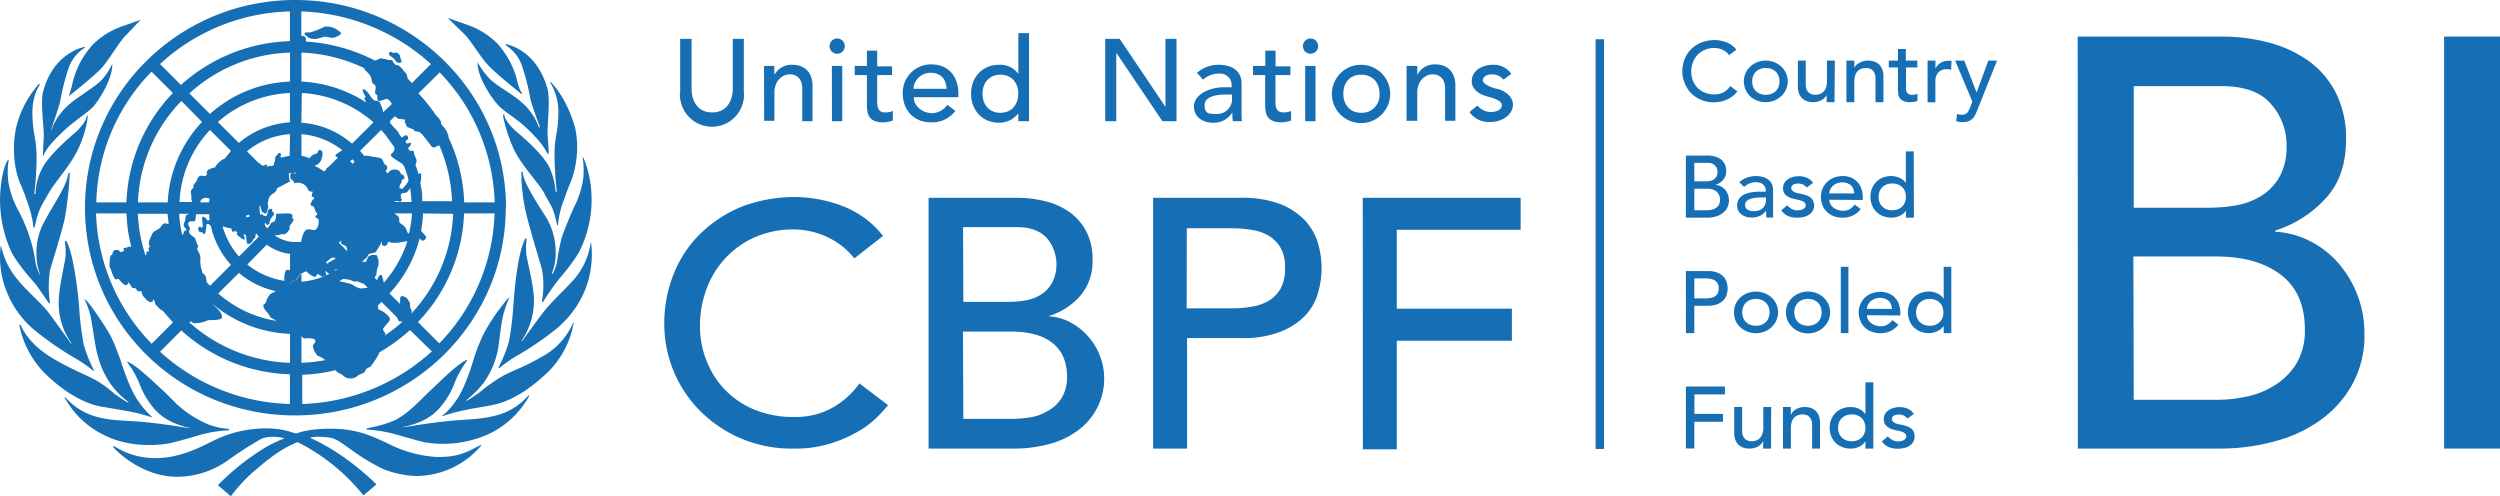 <svg viewBox="0 0 655.97 130.2" xmlns="http://www.w3.org/2000/svg"><g fill="#166fb4"><path d="m181.47 10.2v13.2c0 2.7 1.3 6.1 5.4 6.1s5.4-3.5 5.4-6.1v-13.2h2.9v13.7a8.4 8.4 0 0 1 -16.7 1.9 5.44 5.44 0 0 1 0-1.8v-13.8z"/><path d="m200.47 17.3h2.7v2.2h.1a5.09 5.09 0 0 1 4.73-2.5c2.8 0 5.2 1.7 5.2 5.5v9.3h-2.7v-8.6c0-2.7-1.6-3.7-3.3-3.7s-4 1.5-4 4.8v7.4h-2.7z"/><path d="m219.67 10.1a2 2 0 1 1 -2 2 2 2 0 0 1 2-2zm-1.4 7.2h2.73v14.5h-2.7z"/><path d="m234.07 19.7h-3.9v6.5c0 1.6 0 3.3 2.1 3.3a4.45 4.45 0 0 0 2-.4v2.5a6.92 6.92 0 0 1 -2.5.5c-4.2 0-4.3-2.6-4.3-4.9v-7.5h-3.2v-2.4h3.2v-4h2.7v4.1h3.9z"/><path d="m239.77 25.5c0 2.5 2.4 4.2 4.9 4.2a5.08 5.08 0 0 0 3.9-2.2l2.1 1.6a7.61 7.61 0 0 1 -6.4 3c-4.6 0-7.4-3.3-7.4-7.6a7.41 7.41 0 0 1 7-7.6h.5c5.1 0 7.1 3.9 7.1 7.6v1zm8.6-2.2c-.1-2.4-1.4-4.2-4.2-4.2a4.49 4.49 0 0 0 -4.5 4.2z"/><path d="m270 31.8h-2.8v-2.1a6.16 6.16 0 0 1 -5 2.5c-4.5 0-7.4-3.3-7.4-7.6s2.9-7.6 7.4-7.6a5.79 5.79 0 0 1 5 2.4v-10.7h2.8zm-2.8-7.2c0-2.9-1.8-5-4.7-5s-4.7 2.1-4.7 5 1.8 5 4.7 5 4.67-2.1 4.67-5z"/><path d="m290 10.2h3.8l11.9 17.7h.1v-17.7h2.9v21.6h-3.7l-12-17.8h-.1v17.8h-2.9z"/><path d="m314.07 19.1a8.59 8.59 0 0 1 5.7-2.1c4.3 0 6 2.3 6 4.8v7.4a22.52 22.52 0 0 0 .1 2.6h-2.4a16.2 16.2 0 0 1 -.1-2.2h-.1a5.63 5.63 0 0 1 -5 2.6c-2.7 0-5-1.5-5-4.3s3.6-5 7.9-5h2v-.6a3 3 0 0 0 -3-3h-.4a6.17 6.17 0 0 0 -4.1 1.6zm7.7 5.7c-2.6 0-5.7.5-5.7 2.8s1.2 2.3 3.1 2.3a3.9 3.9 0 0 0 4.1-3.6v-1.5z"/><path d="m338.57 19.7h-3.9v6.5c0 1.6 0 3.3 2.1 3.3a4.45 4.45 0 0 0 2-.4v2.5a6.92 6.92 0 0 1 -2.5.5c-4.2 0-4.3-2.6-4.3-4.9v-7.5h-3.2v-2.4h3.23v-4h2.7v4.1h3.9z"/><path d="m343.87 10.1a2 2 0 1 1 -2 2 2 2 0 0 1 2-2zm-1.4 7.2h2.7v14.5h-2.7z"/><path d="m357.17 17a7.65 7.65 0 1 1 -.1 0zm0 12.6a4.61 4.61 0 0 0 4.8-4.41v-.59c0-2.9-1.8-5-4.8-5s-4.7 2.1-4.7 5 1.8 5 4.7 5z"/><path d="m369.07 17.3h2.8v2.2h.1a5.06 5.06 0 0 1 4.7-2.6c2.8 0 5.2 1.7 5.2 5.5v9.3h-2.7v-8.5c0-2.7-1.6-3.7-3.3-3.7s-4 1.5-4 4.8v7.4h-2.8z"/><path d="m394.47 20.9a3.76 3.76 0 0 0 -3-1.4c-1.3 0-2.4.6-2.4 1.6s2.5 2 3.7 2.2 4.2 1.5 4.2 4.2-3 4.5-5.8 4.5a6.2 6.2 0 0 1 -5.6-2.6l2.1-1.7a4.74 4.74 0 0 0 3.5 1.7c1.4 0 2.9-.6 2.9-1.8s-2.3-1.9-3.5-2.2-4.4-1.3-4.4-4.1 2.8-4.3 5.5-4.3a5.62 5.62 0 0 1 4.9 2.4z"/><path d="m418.67 10.3h2.2v107.5h-2.2z"/><path d="m87.77 67.7a.92.92 0 0 0 -1.1.2l-.9.7s-.3.3-.1.5.7-.3.7-.3l.9-.5.5-.3s.6-.2-.1-.5m23.33-11.5a34 34 0 0 1 -.5 4.5c.2.5 1.2 1.2 1.3 1.7s-.9 1.3-1.2.8l-.5-.4a33.5 33.5 0 0 1 -7.9 14.4l2.7 2.7a2.18 2.18 0 0 0 .1-.8c-.1-.9.2-1.2.4-1.2a2 2 0 0 1 1.8 1.2c.1.4.2 0 .4.7a2.45 2.45 0 0 0 .1 1.2l.3.7a2.18 2.18 0 0 1 -.1.8 40.56 40.56 0 0 0 11-26.2zm-10 32a37.94 37.94 0 0 0 4.5-3.5l-.2-.2a.86.86 0 0 1 -.7-.1 3.64 3.64 0 0 1 -.4-.9l-4.1-4.1-.9.9v1c2.6 1.2 3.2 2.3 3.1 2.8s-1.8 2.1-1.8 2.5.7.9.6 1.3zm-21.9.2v7a41.73 41.73 0 0 0 6.2-.7 4.55 4.55 0 0 0 -1.9-1.1 4.44 4.44 0 0 1 -1.2-2.1c-.4-1.1.8-1.2.5-2s-2.8-.5-2.8-.5.27.5-.83-.6zm-3-.6a33.6 33.6 0 0 1 -20.5-8l.9.9c1.6 1.4 1.8 2.2 1.7 2.9s-3.5.6-3.5.6h-.1a8 8 0 0 1 -3.7.8 4.4 4.4 0 0 1 -.9-.5l-.3.3a41.58 41.58 0 0 0 26.4 10.6zm-31.83-28.7c-.1-.9-.2-1.9-.3-2.8h-7.8a40.41 40.41 0 0 0 2 10.9h.1c.3-.2 0-.3.2-.8s.5 0 .6-.3-.1-.4-.1-.7.4-.4.4-.6-.2.2-.3-.5a3.9 3.9 0 0 1 .3-1.5l.6-1.3c.3-.7 1.7-1.1 2.1-1.6s.4-.9 1.2-1.1a2 2 0 0 1 1 .3zm-.27-5.8a33.11 33.11 0 0 1 9-21.1l-5.4-5.5a40.06 40.06 0 0 0 -11.4 26.6zm11.1-23.2a33.29 33.29 0 0 1 21-8.5v-7.6a41 41 0 0 0 -26.4 10.7zm24-8.5a34.24 34.24 0 0 1 17 5.5l-.5-1c-.1-.2.4-.4.4-.4s-1.1-1.7-.8-2 1.2.5 1.7 1.3 1.1 1.5 1.5 1.6 1.2 0 1.4.8a10.83 10.83 0 0 1 .7 1.9v.4l2.3-2.2a2.52 2.52 0 0 0 -1.3-1.4l-1.6.5s-.6.3-.8-.1a5.66 5.66 0 0 1 -.1-1.3s-.6-.4-.6-.7.3-1.4.1-1.8a2.83 2.83 0 0 0 -.8-.7 14 14 0 0 0 -.5-1.9 13.53 13.53 0 0 0 -1.6-1.7v-.3a41.48 41.48 0 0 0 -16.5-4.1zm23.2 10.8.6.7 1.7 2.1.8 1.1.8-.5c.5-.3.8 0 .9.6s-1 .6-.6 1.2 1.1-.1 1.2 0a.74.74 0 0 1 -.1.9c-.2.3-.5.4-.5.6l.3.6c.4.2 1.2-.2 1.2.5s.6 1.4.7 2.1a2 2 0 0 1 -.3 1.1 24.23 24.23 0 0 1 .8 2.5.85.85 0 0 1 .7-.2v1.2a5.68 5.68 0 0 1 -.2 1.3l.2 1.2c.1.5.2 1.1.3 1.6h-.1a13.34 13.34 0 0 1 .1 2h7.8a40.8 40.8 0 0 0 -3.3-14.6h-.4a2.14 2.14 0 0 1 -1.1.5c-.5 0-.8-.6-.8-.6s-2.2-2.9-2.5-3.1a1.85 1.85 0 0 0 -1.2-.5c-.9-.1-.7-.5-.7-.5l-1.8-.7-.6-1.3s.1-.5 0-.6a8.65 8.65 0 0 0 -1.6-.2l-1-.7-1.3 1.3a.3.3 0 0 1 0 .4zm30.4 22.3c0 30.1-24.7 54.5-55.3 54.5s-55.1-24.4-55.1-54.5 24.7-54.5 55.17-54.5 55.3 24.4 55.3 54.5zm-55-9.2-2.1.2c.2.1.3.2.2.4a5 5 0 0 0 .3 1.7l-3.4 1.8a2 2 0 0 1 -.9 1.3 2.65 2.65 0 0 0 -1.1 1c-.3.4-.2.8-.4 1.4s.2.8.1 1.1a11.06 11.06 0 0 1 -.5 1.7c-.2.3-.7-.1-1-.2s-.5-1.6-.7-1.8h-.1v.6a12.13 12.13 0 0 0 .2 1.9c.4-.1.3-.3.4-.3s.4.6.8.6.7-.2.7-1a.9.9 0 0 1 .9-.9h.2c.3 0 0 .6.2.8s.4 0 .4.5-1 1.1-1.1 1.9-.3 1-.7 1-.4-.9-.6-.4.6 1.3.6 1.3a2.68 2.68 0 0 0 .9-1.2c.2-.4.6-.3 1-.6a2.31 2.31 0 0 0 .4-1.8c-.1-.3.5-.2 2.5-.3s1.9.5 1.8 1.1.3-.1.3.5-.8 1.2-1 1.8.3.6 0 .8a1 1 0 0 0 -.4.5c-1.1 1.3-1.2.5-1.9.8a2.66 2.66 0 0 1 -1.5.2h-.2a9.31 9.31 0 0 0 5.6 1.8h1.4c.2-1.1.6-2.8 1.4-3.2s1.9.3 2.3 0a1.54 1.54 0 0 0 .7-.9 3.19 3.19 0 0 0 .2-1.7c-.2-.6-.6-.3-.8-.8s.8-.4.3-1-.6-1.5-.8-1.7-.4 0-.7-.3.1-.7.2-1.1.7-.5.6-.9-.5 0-.6-.5a2 2 0 0 1 .3-1.1s-1.1 0-1.2-.4a2.82 2.82 0 0 0 -3.57-1.81 3.25 3.25 0 0 0 -1.1-1.2s-.2-.9.1-1.3 1.2 0 1.3-.1.04-.09.04-.19zm32.1-20.8a45.23 45.23 0 0 1 4.7 5.9 4.6 4.6 0 0 1 1.2 1.5v.5l.4.6.2.2a4.31 4.31 0 0 1 1.1 1.8 2 2 0 0 1 .3 1.1 43.33 43.33 0 0 1 4.1 17h8a51.23 51.23 0 0 0 -14.43-34.1zm-29.53-13.6a45.81 45.81 0 0 1 18.1 5l1.5-.6h.2l1.4.3c.9.3.9 0 1.3.2s.4.7.9 1.1.4 0 .9.3a5.58 5.58 0 0 1 1.5 1.6c.2.4.5-.2.9 1.8l1.1 1.2 5-5a53.18 53.18 0 0 0 -34-13.8v6.4h.4c.6.3.8.3.8.9zm-32.8 11.4a44.65 44.65 0 0 1 28.6-11.5v-7.8a52 52 0 0 0 -34.07 13.8zm-14.3 30.8a43.51 43.51 0 0 1 12.2-28.7l-5.6-5.6a50.66 50.66 0 0 0 -14.5 34.3zm12.2 31.5-2.7-3.1c-.8-.3-.7-.5-1.5-1.2s-.4-1.4-.8-1.6-.2.3-.3.4a.91.91 0 0 1 -1 0 2.18 2.18 0 0 1 -1-.9 2.25 2.25 0 0 1 -.9-1.7c-.1-.2-.7 0-1-.1s-.3-.6-.6-.7a1.06 1.06 0 0 0 -.8-.1l-1.1-1.6s0 .8-.7.8-1.6-1.5-1.9-1.6-.5.3-.9 0a7.35 7.35 0 0 1 -.9-2 3.77 3.77 0 0 0 -.5-1.1 9.42 9.42 0 0 1 .2-2.9c.2-.5.4 0 .6-.8a.89.89 0 0 1 1-.8h.13a.58.58 0 0 1 .7.4c.2.3.7 0 1-.1s0-.5 0-.7.6-.1 1-.3 1-.3 1.1 0a38.27 38.27 0 0 1 -1.3-8.9h-8a51.21 51.21 0 0 0 14.6 34.2zm30.7 13.6a44.19 44.19 0 0 1 -28.5-11.5l-5.57 5.6a52.61 52.61 0 0 0 34.07 13.7zm31.5-11.6a46.88 46.88 0 0 1 -8.1 5.9v.2a18.63 18.63 0 0 1 -2.1 3.3c-.3.5-.5.2-1.1.7s-.3.9-1 1.2l-1.2.5a2.87 2.87 0 0 1 -4.06.14l-.2-.2c-.4-.3-1.1-.4-1.5-.9l-.3-.3a43.29 43.29 0 0 1 -8.7 1.2v7.66a53 53 0 0 0 34-13.8zm14.2-30.6a43.4 43.4 0 0 1 -12.1 28.5l5.6 5.6a51.32 51.32 0 0 0 14.5-34.1zm-18.3-3h4.53c-.1-1.2-.2-2.5-.4-3.7a3.47 3.47 0 0 1 -.7 1c-.5.5-1 .2-1.5.5s-.1.7-.2 1.1.5.2.2.7-.7.2-1 .2-.53-.2-.93.2zm-9-13.4 1.2 1.4a1 1 0 0 1 .9-.1l3 .5c.9.1 1.1 1.7 1.6 1.9s.4.4.4.9-.4.3-.3.7.4.7.7.3a2 2 0 0 1 1.9-.7c1.5.3 1 1.1 1.6 1.3s.4.3.6.6-.1.6-.4.7-.3.4-.3.6-.3.6-.4.8-.3.9 0 .9.6.3.8 0 1.4-1.5 1.4-2.1v-.2a25.33 25.33 0 0 0 -1.2-3.6l-.5-.6a17.68 17.68 0 0 1 -2.8-1.9c-.3-.5.1-.6.4-1a1.49 1.49 0 0 0 .4-1.4l-.6-.8-1.8-2.5-1.07-1.2zm-15.4-7.4a22.61 22.61 0 0 1 13.3 5.5l5.63-5.6a31 31 0 0 0 -18.8-7.7zm-16.4 5.3a23 23 0 0 1 13.4-5.4v-7.7a30.71 30.71 0 0 0 -18.9 7.6zm-3.67 4.1 1.6-2-5.5-5.5a29.41 29.41 0 0 0 -8 18.9h3.4a1.68 1.68 0 0 1 -.3-1c.1-.4-.2-1.8-.1-2a4.44 4.44 0 0 1 .6-.7c.2-.2 0-.6.1-.8l.7-.9c.3-.3.2-1.1.9-1.4s.9.1 1.4 0 .5-.7.5-.7-.2-.2.1-.7 2.1-.9 2.1-.9 0-.5 1.1-1.4a3.41 3.41 0 0 1 1.4-.9zm-4.1 11.5a3.37 3.37 0 0 1 .1-1l-.9-.2c-.8 0-1.6.5-1.5 1.2zm-5.3 3h-2.6a33 33 0 0 0 .8 5.5.58.58 0 0 0 .4-.7c0-.3.4-.2.6-.5s.1-.3 0-.4a1.44 1.44 0 0 1 -.6-.9c-.1-.5.3-.8.4-1.4s0-.7.2-1.1-.03 0 .77-.5zm11 13.4a22.55 22.55 0 0 1 -5.3-10.3h-.2c-.1-.4-.5-.5-.9-.4l-.2 1.7c0 .1-.1.9-.5.9a1.21 1.21 0 0 1 -.5-.5s-.6.1-.7-.1-.6-.7-.1-1.2.5.5.9 0-.5-2.7.2-2.7 1.1 1 1.2 1l.5-.2a7.57 7.57 0 0 1 -.1-1.5h-3.4c-.2.4-.1 1.6-.4 1.8s-1.6-.2-1.7.6.4.6.4 1.4-.4.3-.1 1.1 1.5 1 1.7 1.9a4.77 4.77 0 0 0 .6 1.5c.1.2-.5.7-.1 1.3a3.69 3.69 0 0 1 .7 2 7.61 7.61 0 0 0 .3 3c.4 1.6.4.6 1 1.6a4.37 4.37 0 0 1 .3 1.6l.9 1zm11.8 6.9a22.11 22.11 0 0 1 -9.7-4.8l-5.43 5.4a30.15 30.15 0 0 0 15.3 7.2l-1.57-.9a6.54 6.54 0 0 0 -1.2-1.7 2.19 2.19 0 0 1 -.7-1.7 1.05 1.05 0 0 0 .7-.6 4.76 4.76 0 0 1 1.2-2.2zm17.6-3.2-1 .6h.1c.6.2 3 .5 3.7 1.1a4.52 4.52 0 0 0 1.9.8l1.8-.2-1-1-1.3-.5c-1-.5-.8.2-1.7-.3a7.37 7.37 0 0 0 -2.5-.5zm17.3-11.9a30.56 30.56 0 0 0 .8-5.3h-4.6l.9.7c.5.5.3 1 .4 1.5s.5.4 1.2 1.1.7 1.4 1 1.8zm-11.8 6.9-.5.6h.1c.4-.3.7.2 1-.3s.3-.9.6-1.2a2.28 2.28 0 0 1 1.6-.4c.5.1.5-.2.8.7a3.19 3.19 0 0 1 .2 1.7c.2.2-.4.9-.5 2.3s-.4.3-.4 1.3v.1l.5.5.2-.4c.3-.8.8-1.2 1.1-.8a14 14 0 0 1 .5 1.9 31.28 31.28 0 0 0 6.2-10.9h-.2l-2.3.4h-1.8s-.5-.5-.7-.2-.4 1.2-1.2 1-.4-1-.6-1.1 0 .3-.3.8l-1.2 1.9c-.1.3-1.7.3-1.9.7a3.33 3.33 0 0 1 -1.23 1.4zm-6.6-4.5 2.2 2.2a2.79 2.79 0 0 0 -.3-1.3l-1-.5-.4-.3.2-.5h-.3zm-1.3 7.5 1-.6a.91.91 0 0 0 -.8.4zm-22.7-1.8a20.07 20.07 0 0 0 9.9 4.3v.4l.6.2a1.65 1.65 0 0 0 1.5-.5c.5-.5.4-.1.8-.2l.7-1.1c.4-.2.5-.7.7-.7v2.1a19.19 19.19 0 0 0 7.4-2.1c-.4 0-1-.7-1.1-.7s.2.8.2 1-1.1.6-1.3.4-1-.7-1-.6a6.68 6.68 0 0 1 -.6.8 5.26 5.26 0 0 1 -1.9-1.1c-.5-.6-.8-.3-.8-.3a4.68 4.68 0 0 1 -1 .5c-.3.1-.4.6-.7.7l-.7 1.1c-.4.1-.3-.3-.8.2a1.65 1.65 0 0 1 -1.5.5l-.6-.2v-.4a2.18 2.18 0 0 1 -.1-.8 4 4 0 0 1 .4-1.9c.2-.3.7-.1 1.1-.1v-4.3a12.44 12.44 0 0 1 -6.1-2.4zm.5-12.5v-.6c-.2.2-.9.1-.8.5s.27.1.77.1zm-7 2.5a20.47 20.47 0 0 0 4.3 7.9l5.2-5.2-.6-.8c-.5.2-.1.9-.4 1.1a1.56 1.56 0 0 0 -.6.8c-.1.3-1 1.1-1.4.7s-.1-2.4-.7-2.4-.1.2 0 .9-.4.4-.6.3l-1.1-.8c-.6-.5-.2-.9-.2-.9s-.5-.4-.7-.4-.1.4-.5.2-.4-.9-.4-.9a3.9 3.9 0 0 1 -1.5-.3zm17.7-24.2a19.72 19.72 0 0 0 -11.3 4.5l3 3c.5.1.4.5 1 .7s.5-.1 1-.2.2.3.3.5.5-.2.5-.2a1.39 1.39 0 0 0 .9 0c.6-.2.3-.6.5-1a1.82 1.82 0 0 0 .2-1c0-.4.6-.9.8-1.2s.5-.2.7.1-.2.5-.1.8 1-.1 2.4-.3zm13.7 4.2a20 20 0 0 0 -10.7-4.2v5.7a6.7 6.7 0 0 1 2 .6h.2a2.32 2.32 0 0 1 1.8-1.2c.3-.2.2-.4.5-.8s.9.1 1 .4a4 4 0 0 1 -.6 2.6 3.07 3.07 0 0 1 -1.5 1 12.65 12.65 0 0 1 2.5 1.5l.6-.5v-.3l.6-.4 2.5-2.5h-.2c-.3-.3-1.1-.3.4-1.3zm3.2 3-.5-.6-.6.5c.3.4.8.9.7.7s.17-.1.4-.6zm9.3-28.7c.4-.3.5.1.9.2s.4-.3 1 0a1.17 1.17 0 0 1 .8 1.1 4 4 0 0 0 .4 1c.1.3-.6.7-1.1.4a2.88 2.88 0 0 1 -.9-1l-1.2-.9a.61.61 0 0 1 .07-.8zm-22.43-4.9s.3-.4.6-.3h1l1.7-.6 1.4-.6.5-.3a5.09 5.09 0 0 1 3.93 1.2l.5.4-.2.5a9.08 9.08 0 0 1 -1.7.8 4.83 4.83 0 0 1 -1.2-.1l-1.1-.2-2.2.6a4.32 4.32 0 0 1 -1.6-.1l-.5-.2-1-.8-.1-.3m23.1 24.1 1.6 1.9v.3z"/><path d="m106 112.1c.3 0 4.3-.8 10.5-1.5s8.8-.4 13.3-1.5a16.45 16.45 0 0 0 8.8-5.3s.3-.1.2.2a23.47 23.47 0 0 1 -10.4 9.8 29.07 29.07 0 0 1 -16.7 2.3c-1.9-.4-4.6-1.2-7.4-2a37.75 37.75 0 0 0 -8.1-1.4s-.2-.3.4-.4a31.82 31.82 0 0 0 6.7-1.9c3.9-1.8 7.2-5.7 9.8-8.1s6.9-6.8 9.4-7.9c0 0 .2 0 0 .3a26.91 26.91 0 0 0 -3 5.2 22 22 0 0 1 -4.1 7.1c-1.9 2.1-4.4 3.9-9.4 5 0 0-.3.2 0 .1m44.5-27.2a24 24 0 0 1 -8 13.9c-5.4 4.9-9.9 6.7-12.5 7.3s-5.2.9-7.5 1.4a45.72 45.72 0 0 0 -6.4 1.7s-.2.1-.1-.1a16.69 16.69 0 0 0 3.6-3.9c2.5-3.3 4.7-11 4.7-11a47.36 47.36 0 0 1 2.6-6.6 53 53 0 0 1 6.3-9.2c.8-.6.4-.2.3 0a32.58 32.58 0 0 0 -1.5 4.4c-.9 4.3-1.1 8.7-1.7 10.4a22 22 0 0 1 -3.5 7.4 29.13 29.13 0 0 1 -4.3 4.3c-.4.2.1.2.1.2 1.1-.7 2.2-1.4 3.3-2.2a43.18 43.18 0 0 1 5.6-4c2.7-1.6 5.5-2.3 10.7-5.3a18.53 18.53 0 0 0 8.1-8.7s.1-.5.2 0zm-12.3-22.2a17.85 17.85 0 0 0 -.1 4c.2 1.7 2.1 8.7 2 12.4a18.52 18.52 0 0 1 -3.3 10.4h.2s4-5.6 5.9-8 5.9-6.1 7.8-8.3a18.82 18.82 0 0 0 4.3-9.5h.1a25 25 0 0 1 -1.6 12.4 25.87 25.87 0 0 1 -7.3 10 81.54 81.54 0 0 1 -10.3 7.1 33 33 0 0 0 -4.9 3.4s-.2-.1-.2-.2a38.27 38.27 0 0 0 2.7-6.6 77.47 77.47 0 0 0 1.2-9.6c.2-3.1 1.1-14.2 3.2-17.7zm-1-17.4c-.1-.2-.4-.5-.4 0a46.18 46.18 0 0 0 1.5 11.7c1 4 3.6 12.5 3.9 13.7a23.15 23.15 0 0 1 0 8.3s0 .5.3.2a63.87 63.87 0 0 1 4.2-6c1.4-1.6 4.8-5.8 5.7-8a30 30 0 0 0 2.8-13.9 27.82 27.82 0 0 0 -2.1-9.9s-.3-.2-.2.1a21 21 0 0 1 .1 5.6 23.82 23.82 0 0 1 -2.4 7.3c-1.4 3.1-2.8 6.7-3.2 7.9a57.66 57.66 0 0 0 -1.2 6.1 11.09 11.09 0 0 1 -1.2 3.5l-.2-.2a12.91 12.91 0 0 0 1-5.2 17.75 17.75 0 0 0 -2.4-9.3c-1.73-2.8-6.03-9.1-6.23-11.9zm7.4-23.7c-.3-.3-.2.1-.2.1a14.85 14.85 0 0 1 2.1 8.2c-.1 5.2-.9 5.5-1 10.1a88.68 88.68 0 0 0 .6 10.3h-.3a19.69 19.69 0 0 0 -1.6-6.3c-1.8-3.9-9.1-9.8-9.1-9.8s-2.5-2.4-2.7-3.7-.4 0-.4 0a41.35 41.35 0 0 0 2.7 8.4c2.1 4.6 6.8 9.2 8.2 12s2.2 3 3.3 8.2h.2a23.75 23.75 0 0 1 1.7-7c1.6-4.8 2-4.3 2.9-8.8a24.87 24.87 0 0 0 -.1-9.8c-.3-.9-1.9-7.2-6.3-11.9zm-.9 18.8a16.88 16.88 0 0 0 -2.7-3.9 42.64 42.64 0 0 0 -4.3-4.2c-2-1.6-4.2-3-5.6-4.3s-5.9-7.4-5.8-11.7a19.83 19.83 0 0 0 3.2 4.4c1.8 1.8 6.4 4.3 8.2 6a15.75 15.75 0 0 1 4.7 6.7h.3s-2-5.3-2.5-7.3a60.69 60.69 0 0 0 -2.1-8.4 10.54 10.54 0 0 0 -4.5-5.9l.2-.2s7.8 1.2 10.8 11.5c.9 3-.1 9.9.1 12.6s.3 4.5.3 4.5zm-26.23-35.7 5.1 1.8a20.31 20.31 0 0 1 7.9 4.9 22.5 22.5 0 0 1 5.4 10.5 8.52 8.52 0 0 0 1.1 2.6c.1 0-.1.2-.1.2s-6.8-5.4-8.9-7.7-4.4-6.4-6.2-8.1zm-87.8 112.6s6.7 7.7 16.7 7.8a23 23 0 0 0 13.4-4.3 96.79 96.79 0 0 1 8.7-5.6c2.5-1.2 6.2-.2 6.2-.2a35.71 35.71 0 0 0 -8.1 4.4 64 64 0 0 0 -9.4 7.9l3.4 2.9a43 43 0 0 1 7.2-7.5c4.7-4 7.4-5.5 10.3-6.7a52.09 52.09 0 0 1 17.3 14l3.4-2.9s-7.8-8-17.4-12.2c0 0 .9-.6 5-.1 1.8.2 3.5 1.6 5.5 3a56.87 56.87 0 0 0 8.5 5.2 25.53 25.53 0 0 0 9 1.9 22.51 22.51 0 0 0 16.9-8s0-.2-.2-.1c-3.6 1.8-5.6 3.2-11.6 3.1a32 32 0 0 1 -12.4-3.4c-5.1-2.4-8.6-3.9-14.7-4s-8.9 1-9.5 1.2-2.8-1.3-8.2-1.3a31.4 31.4 0 0 0 -13.4 3.1c-3.1 1.5-8.9 4.8-15.7 4.7a19.89 19.89 0 0 1 -10.57-3.1c-.23 0-.33.1-.33.2zm20.33-4.9c-.3 0-4.4-.8-10.6-1.5s-9-.3-13.5-1.4a16.64 16.64 0 0 1 -8.7-5.2s-.3-.2-.2.1a23.47 23.47 0 0 0 10.4 9.8c7.2 3.6 15.2 2.5 17.1 2.1s4.6-1.2 7.4-2a33.07 33.07 0 0 1 8.2-1.4s.2-.4-.4-.4a17.66 17.66 0 0 1 -6.7-1.9c-5.5-2.8-7.4-5.5-10-7.9s-7-6.7-9.5-7.8c0 0-.2 0 0 .3a26.91 26.91 0 0 1 3 5.2 21.47 21.47 0 0 0 4.1 7c1.9 2.1 4.6 3.9 9.6 5-.2-.2.07 0-.2 0zm-44.9-27a24.76 24.76 0 0 0 8.1 13.9c5.4 4.9 10.3 6.8 12.9 7.3l7.5 1.3a42.75 42.75 0 0 1 6.2 1.6s.2.1.1-.1a22.23 22.23 0 0 1 -3.5-4c-2.5-3.3-4.8-11-4.8-11-.7-1.9-1.4-3.8-2.3-5.7-1.3-2.7-5.9-9.3-6.7-9.9s-.4-.2-.3 0a21.92 21.92 0 0 1 1.5 4.3c.5 2.6 1.3 8.7 1.9 10.4a22.16 22.16 0 0 0 3.6 7.6 21.9 21.9 0 0 0 4.3 4.3c.4.2-.1.2-.1.2-1.2-.7-2.4-1.5-3.5-2.3a30 30 0 0 0 -4.6-3.4c-2.8-1.6-6.4-2.8-11.6-5.9s-7.3-6.4-8.4-8.7c-.03.1-.33-.4-.33.1zm11.9-22.1a18.77 18.77 0 0 1 .2 4.1c-.2 1.7-1.9 8.6-1.8 12.3a17.74 17.74 0 0 0 3.4 10.4h-.2s-4-5.6-5.8-8-6-6-7.8-8.3a20.17 20.17 0 0 1 -4.7-9.2h-.13a24.35 24.35 0 0 0 1.7 12.2 25.19 25.19 0 0 0 7.4 10 81.54 81.54 0 0 0 10.3 7.1 33 33 0 0 1 4.9 3.4s.2 0 .2-.1a38.27 38.27 0 0 1 -2.67-6.6 77.47 77.47 0 0 1 -1.2-9.6c-.2-3.1-1.4-14.3-3.4-17.8zm.9-17.7c.1-.2.4-.5.4 0a93.88 93.88 0 0 1 -1.3 11.7c-.9 4.1-3.6 12.5-3.9 13.7a28.85 28.85 0 0 0 0 8.3s0 .5-.3.2-2.8-4.3-4.2-5.8-4.9-5.8-5.8-8a33 33 0 0 1 -2.73-15.2c.5-6.8 2-8.5 2-8.5s.3-.2.2.1a19.54 19.54 0 0 0 -.1 5.4 23 23 0 0 0 2.8 8 46.86 46.86 0 0 1 3 7.3 37.37 37.37 0 0 1 1.3 5.8 11.09 11.09 0 0 0 1.2 3.5h.1a13.72 13.72 0 0 1 -1-5.3 16.79 16.79 0 0 1 2.43-9.3c1.47-2.9 5.77-9.1 5.87-11.9zm-7.8-23.4c.2-.3.4 0 .4 0s-2.1 2.6-2 7.8 1 6.1 1.1 10.8a85.15 85.15 0 0 1 -.6 10.1h.3a16 16 0 0 1 1.8-6.8c1.9-3.8 9.1-9.7 9.1-9.7s2.2-2.2 2.5-3.6.3.1.3.1a27.68 27.68 0 0 1 -2.4 8c-2.1 4.6-6.4 9.1-7.9 11.9s-2.6 3.7-3.6 8.9h-.3a29.23 29.23 0 0 0 -1.8-7.2c-1.6-4.8-2-4.1-2.9-8.5a28 28 0 0 1 .1-10.4 26.47 26.47 0 0 1 5.87-11.4zm1.17 18.8a15.92 15.92 0 0 1 2.8-4 44.76 44.76 0 0 1 4.4-4.2c1.9-1.6 4.2-3.1 5.6-4.4s5.5-7.4 5.4-11.7a16.15 16.15 0 0 1 -2.9 4.4c-1.8 1.8-6.4 4.5-8.3 6.2a16.28 16.28 0 0 0 -4.8 6.8h-.1s1.9-5.4 2.4-7.4a60.69 60.69 0 0 1 2.1-8.4 10.24 10.24 0 0 1 4.4-5.8c.1 0 0-.2 0-.2s-8 1.2-10.9 11.5c-.9 3 .3 10 .1 12.7s-.2 4.4-.2 4.5l.2-.1v-.2m25.4-35.5-4.5 1.6a20.07 20.07 0 0 0 -8.1 5 22.66 22.66 0 0 0 -5.4 10.7c-.8 3-.9 2.8-.9 2.8s6.9-5.4 8.9-7.7 4.4-6.6 6.13-8.3l3.9-4.1"/><path d="m453.7 14.46a4.48 4.48 0 0 0 -1.7-1.38 5.14 5.14 0 0 0 -2.18-.49 6.13 6.13 0 0 0 -2.5.49 5.74 5.74 0 0 0 -1.91 1.32 6.25 6.25 0 0 0 -1.23 2 6.81 6.81 0 0 0 0 4.71 5.79 5.79 0 0 0 1.2 1.89 5.52 5.52 0 0 0 1.91 1.29 6.57 6.57 0 0 0 2.55.48 5.12 5.12 0 0 0 2.46-.58 5.22 5.22 0 0 0 1.7-1.61l1.87 1.4a7.53 7.53 0 0 1 -.65.73 6.51 6.51 0 0 1 -1.22.94 8.09 8.09 0 0 1 -1.82.83 8 8 0 0 1 -2.48.36 8.31 8.31 0 0 1 -6.13-2.54 8.13 8.13 0 0 1 -1.57-2.6 7.58 7.58 0 0 1 -.58-2.9 8.83 8.83 0 0 1 .62-3.33 7.71 7.71 0 0 1 4.43-4.33 9.39 9.39 0 0 1 3.44-.62 8.35 8.35 0 0 1 3.16.62 5.85 5.85 0 0 1 2.54 1.91z"/><path d="m458 19.22a5.29 5.29 0 0 1 1.24-1.73 5.92 5.92 0 0 1 1.76-1.16 6.29 6.29 0 0 1 4.56 0 5.91 5.91 0 0 1 1.84 1.16 5.41 5.41 0 0 1 1.23 1.73 5.27 5.27 0 0 1 0 4.26 5.57 5.57 0 0 1 -1.23 1.73 5.94 5.94 0 0 1 -1.84 1.17 6.29 6.29 0 0 1 -4.56 0 6 6 0 0 1 -1.83-1.17 5.45 5.45 0 0 1 -1.17-6zm2 3.55a2.9 2.9 0 0 0 .71 1.11 3.23 3.23 0 0 0 1.13.73 4 4 0 0 0 1.49.26 4.05 4.05 0 0 0 1.5-.26 3.19 3.19 0 0 0 1.12-.73 2.92 2.92 0 0 0 .72-1.11 4.17 4.17 0 0 0 0-2.83 2.92 2.92 0 0 0 -.72-1.11 3.19 3.19 0 0 0 -1.12-.73 4.27 4.27 0 0 0 -1.5-.26 4 4 0 0 0 -1.49.26 3.23 3.23 0 0 0 -1.13.73 2.9 2.9 0 0 0 -.71 1.11 4.05 4.05 0 0 0 0 2.83z"/><path d="m481.35 26.81h-2.07v-1.91a3 3 0 0 1 -1.36 1.38 4.56 4.56 0 0 1 -2.23.53 4.76 4.76 0 0 1 -1.5-.24 3.31 3.31 0 0 1 -2.13-2 4.54 4.54 0 0 1 -.32-1.82v-6.85h2.07v6.25a3.58 3.58 0 0 0 .2 1.26 2.29 2.29 0 0 0 .56.85 2 2 0 0 0 .79.47 2.91 2.91 0 0 0 .93.14 3.26 3.26 0 0 0 1.2-.2 2.4 2.4 0 0 0 1-.63 3 3 0 0 0 .65-1.11 5 5 0 0 0 .23-1.58v-5.45h2.07z"/><path d="m484.48 15.9h2.07v1.91a3 3 0 0 1 1.45-1.38 4.67 4.67 0 0 1 2.23-.53 4.88 4.88 0 0 1 1.52.24 3.36 3.36 0 0 1 2.11 2 4.73 4.73 0 0 1 .33 1.82v6.85h-2.09v-6.25a3.37 3.37 0 0 0 -.21-1.26 2.4 2.4 0 0 0 -.55-.85 2.09 2.09 0 0 0 -.8-.47 2.91 2.91 0 0 0 -.93-.14 3.2 3.2 0 0 0 -1.19.2 2.5 2.5 0 0 0 -1 .63 3 3 0 0 0 -.64 1.11 4.69 4.69 0 0 0 -.23 1.58v5.45h-2.07z"/><path d="m503.11 17.7h-3v5.63a2.32 2.32 0 0 0 .17.78 1.22 1.22 0 0 0 .48.55 1.55 1.55 0 0 0 .89.21 6.47 6.47 0 0 0 .76-.05 2.9 2.9 0 0 0 .71-.21v1.84a2.67 2.67 0 0 1 -.95.28c-.3 0-.61.07-.91.08a4.19 4.19 0 0 1 -1.85-.33 2.19 2.19 0 0 1 -1-.83 2.71 2.71 0 0 1 -.36-1.17c0-.43-.06-.85-.06-1.27v-5.51h-2.39v-1.8h2.4v-3.05h2.07v3.05h3z"/><path d="m505.77 15.9h2.07v2h.05a2.88 2.88 0 0 1 .55-.79 4.24 4.24 0 0 1 .77-.63 3.84 3.84 0 0 1 .93-.4 3.77 3.77 0 0 1 1-.14h.92l-.1 2.37-.5-.11a2.94 2.94 0 0 0 -.51-.05 3.05 3.05 0 0 0 -2.32.83 3.5 3.5 0 0 0 -.81 2.56v5.31h-2.05z"/><path d="m513 15.9h2.39l3.25 8.37 3.08-8.37h2.28l-5.18 13c-.17.44-.36.86-.57 1.28a3.75 3.75 0 0 1 -.72 1 2.92 2.92 0 0 1 -1 .63 4.14 4.14 0 0 1 -1.44.23 7.26 7.26 0 0 1 -.93-.06 3.2 3.2 0 0 1 -.91-.23l.26-1.86a3.53 3.53 0 0 0 1.24.22 2.27 2.27 0 0 0 .82-.13 1.62 1.62 0 0 0 .57-.36 1.81 1.81 0 0 0 .4-.55q.16-.32.33-.72l.66-1.69z"/><path d="m442.36 40.82h5.64a7.09 7.09 0 0 1 2 .26 4.57 4.57 0 0 1 1.56.74 3.45 3.45 0 0 1 1 1.27 4.13 4.13 0 0 1 .38 1.8 3.26 3.26 0 0 1 -.79 2.29 4.44 4.44 0 0 1 -2 1.3v.05a3.21 3.21 0 0 1 1.38.38 3.93 3.93 0 0 1 1.12.87 4.28 4.28 0 0 1 1 2.8 4.1 4.1 0 0 1 -.45 1.94 4.29 4.29 0 0 1 -1.2 1.41 5.39 5.39 0 0 1 -1.82.88 7.71 7.71 0 0 1 -2.24.3h-5.59zm2.21 6.76h3a5.83 5.83 0 0 0 1.18-.12 2.62 2.62 0 0 0 1-.43 2.19 2.19 0 0 0 .66-.76 2.41 2.41 0 0 0 .24-1.12 2.31 2.31 0 0 0 -2.2-2.41 2.41 2.41 0 0 0 -.38 0h-3.5zm0 7.59h3.24a7 7 0 0 0 1.12-.1 3.68 3.68 0 0 0 1.15-.41 2.71 2.71 0 0 0 .9-.85 3 3 0 0 0 -.59-3.57 4.13 4.13 0 0 0 -2.55-.72h-3.27z"/><path d="m456.37 47.81a5.84 5.84 0 0 1 2-1.2 7 7 0 0 1 2.3-.41 6.45 6.45 0 0 1 2.09.3 4 4 0 0 1 1.41.78 2.92 2.92 0 0 1 .8 1.13 3.63 3.63 0 0 1 .26 1.34v6.43a3.91 3.91 0 0 0 .07.9h-1.84c0-.62-.07-1.23-.07-1.84a4 4 0 0 1 -1.64 1.42 5.43 5.43 0 0 1 -2.18.42 5 5 0 0 1 -1.44-.21 3.89 3.89 0 0 1 -1.2-.61 3.06 3.06 0 0 1 -.82-1 2.81 2.81 0 0 1 -.31-1.34 2.85 2.85 0 0 1 .47-1.7 3.54 3.54 0 0 1 1.28-1.12 6.78 6.78 0 0 1 1.91-.62 14.12 14.12 0 0 1 2.34-.19h1.51v-.41a1.7 1.7 0 0 0 -.16-.74 1.91 1.91 0 0 0 -.48-.68 2.23 2.23 0 0 0 -.8-.47 3.22 3.22 0 0 0 -1.15-.18 3.72 3.72 0 0 0 -1.05.12 4.66 4.66 0 0 0 -.82.28 3.46 3.46 0 0 0 -.66.41l-.58.43zm5.84 4a9.49 9.49 0 0 0 -1.5.08 6.2 6.2 0 0 0 -1.41.29 2.79 2.79 0 0 0 -1 .58 1.29 1.29 0 0 0 -.4 1 1.36 1.36 0 0 0 .63 1.26 3.3 3.3 0 0 0 1.71.38 3.48 3.48 0 0 0 1.46-.27 2.76 2.76 0 0 0 1-.69 2.66 2.66 0 0 0 .52-1 3.37 3.37 0 0 0 .16-1v-.64z"/><path d="m474.06 49.22a3.06 3.06 0 0 0 -.91-.77 3 3 0 0 0 -2.6 0 .93.93 0 0 0 -.54.85 1 1 0 0 0 .31.74 2.65 2.65 0 0 0 .73.46 5.58 5.58 0 0 0 .91.26l.83.15a9.11 9.11 0 0 1 1.26.37 3.49 3.49 0 0 1 1 .55 2.27 2.27 0 0 1 .66.84 2.77 2.77 0 0 1 .29 1.23 2.58 2.58 0 0 1 -.4 1.48 3 3 0 0 1 -1 1 4.21 4.21 0 0 1 -1.41.56 7.14 7.14 0 0 1 -1.6.18 6.26 6.26 0 0 1 -2.38-.42 4.24 4.24 0 0 1 -1.83-1.52l1.56-1.28a7.5 7.5 0 0 0 1.13.89 2.81 2.81 0 0 0 1.52.39 4.22 4.22 0 0 0 .79-.07 2.35 2.35 0 0 0 .72-.24 1.64 1.64 0 0 0 .5-.41 1 1 0 0 0 .2-.58 1 1 0 0 0 -.29-.71 2.11 2.11 0 0 0 -.69-.45 8.34 8.34 0 0 0 -.85-.26l-.79-.16c-.45-.1-.87-.22-1.27-.35a4.24 4.24 0 0 1 -1.06-.54 2.33 2.33 0 0 1 -1-2 2.64 2.64 0 0 1 .36-1.4 3 3 0 0 1 .94-1 4.64 4.64 0 0 1 1.33-.58 5.91 5.91 0 0 1 1.51-.2 5.49 5.49 0 0 1 2.12.42 3.31 3.31 0 0 1 1.6 1.35z"/><path d="m480 52.41a2.25 2.25 0 0 0 .31 1.19 2.83 2.83 0 0 0 .81.91 3.54 3.54 0 0 0 1.18.59 4.62 4.62 0 0 0 1.38.21 3.12 3.12 0 0 0 1.68-.45 5.46 5.46 0 0 0 1.31-1.18l1.56 1.19a5.76 5.76 0 0 1 -4.83 2.24 6.17 6.17 0 0 1 -2.33-.42 5.06 5.06 0 0 1 -1.77-1.15 5 5 0 0 1 -1.12-1.73 5.7 5.7 0 0 1 -.39-2.16 5.46 5.46 0 0 1 .42-2.15 5.31 5.31 0 0 1 3-2.88 6 6 0 0 1 2.25-.42 5.6 5.6 0 0 1 2.45.49 4.66 4.66 0 0 1 1.65 1.31 4.93 4.93 0 0 1 .93 1.77 7.11 7.11 0 0 1 .29 2v.7zm6.53-1.65a3.79 3.79 0 0 0 -.22-1.16 2.6 2.6 0 0 0 -.59-.91 2.87 2.87 0 0 0 -1-.61 3.75 3.75 0 0 0 -1.37-.22 3.65 3.65 0 0 0 -1.39.26 3.28 3.28 0 0 0 -1.07.69 3.14 3.14 0 0 0 -.68.93 2.45 2.45 0 0 0 -.24 1z"/><path d="m502.19 57.11h-2.07v-1.84a4 4 0 0 1 -1.64 1.35 5.2 5.2 0 0 1 -2.16.49 6 6 0 0 1 -2.28-.42 4.92 4.92 0 0 1 -1.75-1.16 5.41 5.41 0 0 1 -1.12-1.74 6.09 6.09 0 0 1 0-4.29 5 5 0 0 1 2.8-2.88 6 6 0 0 1 2.28-.42 5.1 5.1 0 0 1 2.21.5 3.86 3.86 0 0 1 1.61 1.3v-8.28h2.07zm-4.19-2.2a3.23 3.23 0 0 0 1.13-.73 2.9 2.9 0 0 0 .71-1.11 4.05 4.05 0 0 0 0-2.83 2.9 2.9 0 0 0 -.71-1.11 3.23 3.23 0 0 0 -1.13-.73 4 4 0 0 0 -1.49-.26 4.27 4.27 0 0 0 -1.5.26 3.19 3.19 0 0 0 -1.12.73 2.92 2.92 0 0 0 -.72 1.11 4.17 4.17 0 0 0 0 2.83 2.92 2.92 0 0 0 .72 1.11 3.19 3.19 0 0 0 1.12.73 4.05 4.05 0 0 0 1.5.26 4 4 0 0 0 1.49-.26z"/><path d="m442.36 71.12h5.73a6.67 6.67 0 0 1 2.58.43 4.32 4.32 0 0 1 1.59 1.08 3.51 3.51 0 0 1 .82 1.47 6 6 0 0 1 .23 1.58 6 6 0 0 1 -.23 1.57 3.51 3.51 0 0 1 -.82 1.47 4.32 4.32 0 0 1 -1.59 1.08 6.67 6.67 0 0 1 -2.58.43h-3.52v7.18h-2.21zm2.21 7.18h2.9a8 8 0 0 0 1.29-.11 3.38 3.38 0 0 0 1.11-.37 2.19 2.19 0 0 0 .8-.8 2.59 2.59 0 0 0 .3-1.34 2.65 2.65 0 0 0 -.3-1.35 2.17 2.17 0 0 0 -.8-.79 3.32 3.32 0 0 0 -1.11-.38 8 8 0 0 0 -1.29-.11h-2.9z"/><path d="m455.39 79.82a5.41 5.41 0 0 1 1.23-1.73 5.91 5.91 0 0 1 1.84-1.16 6.29 6.29 0 0 1 4.56 0 5.91 5.91 0 0 1 1.84 1.16 5.41 5.41 0 0 1 1.23 1.73 5.23 5.23 0 0 1 .45 2.14 5.18 5.18 0 0 1 -.45 2.12 5.57 5.57 0 0 1 -1.23 1.73 6 6 0 0 1 -1.86 1.19 6.29 6.29 0 0 1 -4.56 0 5.94 5.94 0 0 1 -1.84-1.17 5.57 5.57 0 0 1 -1.23-1.73 5.05 5.05 0 0 1 -.37-2.1 5.11 5.11 0 0 1 .39-2.18zm2 3.55a2.92 2.92 0 0 0 .72 1.11 3.19 3.19 0 0 0 1.12.73 4.05 4.05 0 0 0 1.5.26 4 4 0 0 0 1.49-.26 3.23 3.23 0 0 0 1.13-.73 2.9 2.9 0 0 0 .71-1.11 4.05 4.05 0 0 0 0-2.83 2.9 2.9 0 0 0 -.71-1.11 3.23 3.23 0 0 0 -1.13-.73 4 4 0 0 0 -1.49-.26 4.27 4.27 0 0 0 -1.5.26 3.19 3.19 0 0 0 -1.12.73 2.92 2.92 0 0 0 -.72 1.11 4.17 4.17 0 0 0 0 2.83z"/><path d="m469.05 79.82a5.41 5.41 0 0 1 1.23-1.73 6.17 6.17 0 0 1 6.4-1.16 5.91 5.91 0 0 1 1.84 1.16 5.41 5.41 0 0 1 1.23 1.73 5.23 5.23 0 0 1 .45 2.18 5.18 5.18 0 0 1 -.45 2.12 5.57 5.57 0 0 1 -1.23 1.73 6 6 0 0 1 -8.24 0 5.57 5.57 0 0 1 -1.23-1.73 5.33 5.33 0 0 1 -.44-2.12 5.19 5.19 0 0 1 .44-2.18zm2 3.55a2.9 2.9 0 0 0 .71 1.11 3.23 3.23 0 0 0 1.13.73 4 4 0 0 0 1.49.26 4.05 4.05 0 0 0 1.5-.26 3.19 3.19 0 0 0 1.12-.73 2.92 2.92 0 0 0 .72-1.11 4.17 4.17 0 0 0 0-2.83 2.92 2.92 0 0 0 -.72-1.11 3.19 3.19 0 0 0 -1.12-.73 4.27 4.27 0 0 0 -1.5-.26 4 4 0 0 0 -1.49.26 3.23 3.23 0 0 0 -1.13.73 2.9 2.9 0 0 0 -.71 1.11 4.05 4.05 0 0 0 0 2.83z"/><path d="m483 70h2v17.41h-2z"/><path d="m489.88 82.71a2.25 2.25 0 0 0 .31 1.19 3 3 0 0 0 .82.91 3.69 3.69 0 0 0 1.17.59 4.62 4.62 0 0 0 1.38.21 3.12 3.12 0 0 0 1.68-.45 5.18 5.18 0 0 0 1.31-1.16l1.56 1.19a5.76 5.76 0 0 1 -4.83 2.24 6.31 6.31 0 0 1 -2.28-.43 5 5 0 0 1 -2.89-2.88 5.67 5.67 0 0 1 -.41-2.12 5.34 5.34 0 0 1 .43-2.16 5.24 5.24 0 0 1 1.17-1.73 5.34 5.34 0 0 1 1.75-1.11 5.85 5.85 0 0 1 2.26-.42 5.74 5.74 0 0 1 2.45.49 4.75 4.75 0 0 1 2.57 3 7.11 7.11 0 0 1 .29 2v.7zm6.53-1.65a3.51 3.51 0 0 0 -.22-1.16 2.44 2.44 0 0 0 -.58-.91 2.87 2.87 0 0 0 -1-.61 3.75 3.75 0 0 0 -1.37-.22 3.65 3.65 0 0 0 -1.39.26 3.45 3.45 0 0 0 -1.07.69 3.28 3.28 0 0 0 -.68.93 2.45 2.45 0 0 0 -.24 1z"/><path d="m512 87.41h-2v-1.84h-.05a3.92 3.92 0 0 1 -1.64 1.35 5 5 0 0 1 -2.15.49 6 6 0 0 1 -2.29-.42 5.15 5.15 0 0 1 -1.75-1.16 5.25 5.25 0 0 1 -1.12-1.74 6.09 6.09 0 0 1 0-4.29 4.94 4.94 0 0 1 1.11-1.73 5.12 5.12 0 0 1 1.75-1.15 6 6 0 0 1 2.29-.42 5.14 5.14 0 0 1 2.21.5 3.74 3.74 0 0 1 1.58 1.34h.06v-8.34h2zm-4.16-2.2a3.19 3.19 0 0 0 1.12-.73 2.92 2.92 0 0 0 .72-1.11 4.17 4.17 0 0 0 0-2.83 2.92 2.92 0 0 0 -.72-1.11 3.19 3.19 0 0 0 -1.12-.73 4.27 4.27 0 0 0 -1.5-.26 4 4 0 0 0 -1.49.26 3.23 3.23 0 0 0 -1.13.73 2.9 2.9 0 0 0 -.71 1.11 4.05 4.05 0 0 0 0 2.83 2.9 2.9 0 0 0 .71 1.11 3.23 3.23 0 0 0 1.13.73 4 4 0 0 0 1.49.26 4.05 4.05 0 0 0 1.53-.26z"/><path d="m442.36 101.42h10.24v2.07h-8v5.11h7.48v2.07h-7.51v7h-2.21z"/><path d="m464.7 117.71h-2.07v-1.91h-.05a3 3 0 0 1 -1.36 1.38 4.67 4.67 0 0 1 -2.23.53 4.87 4.87 0 0 1 -1.51-.24 3.39 3.39 0 0 1 -2.12-2 4.56 4.56 0 0 1 -.32-1.83v-6.84h2.07v6.25a3.36 3.36 0 0 0 .2 1.26 2.4 2.4 0 0 0 .55.85 2.09 2.09 0 0 0 .8.47 2.92 2.92 0 0 0 .93.15 3.48 3.48 0 0 0 1.2-.21 2.5 2.5 0 0 0 1-.63 3 3 0 0 0 .64-1.11 4.7 4.7 0 0 0 .24-1.58v-5.45h2.07z"/><path d="m467.82 106.8h2.07v1.91h.11a3 3 0 0 1 1.36-1.38 4.56 4.56 0 0 1 2.23-.53 4.88 4.88 0 0 1 1.52.24 3.36 3.36 0 0 1 2.11 2 4.56 4.56 0 0 1 .32 1.83v6.84h-2.07v-6.25a3.36 3.36 0 0 0 -.2-1.26 2.29 2.29 0 0 0 -.56-.85 1.87 1.87 0 0 0 -.79-.47 3.22 3.22 0 0 0 -.93-.14 3.26 3.26 0 0 0 -1.2.2 2.4 2.4 0 0 0 -1 .63 3 3 0 0 0 -.65 1.11 5 5 0 0 0 -.23 1.58v5.45h-2.07z"/><path d="m491.54 117.71h-2.07v-1.84h-.05a3.92 3.92 0 0 1 -1.64 1.35 5 5 0 0 1 -2.15.49 6 6 0 0 1 -2.29-.42 4.92 4.92 0 0 1 -1.75-1.16 5.41 5.41 0 0 1 -1.12-1.74 6.09 6.09 0 0 1 0-4.29 5.06 5.06 0 0 1 1.12-1.73 5.12 5.12 0 0 1 1.75-1.15 6 6 0 0 1 2.29-.42 5.09 5.09 0 0 1 2.2.5 3.73 3.73 0 0 1 1.59 1.35h.05v-8.33h2.07zm-4.17-2.2a3.23 3.23 0 0 0 1.13-.73 2.9 2.9 0 0 0 .71-1.11 4.05 4.05 0 0 0 0-2.83 2.9 2.9 0 0 0 -.71-1.11 3.23 3.23 0 0 0 -1.13-.73 4 4 0 0 0 -1.49-.26 4.27 4.27 0 0 0 -1.5.26 3.19 3.19 0 0 0 -1.12.73 2.92 2.92 0 0 0 -.72 1.11 4.17 4.17 0 0 0 0 2.83 2.92 2.92 0 0 0 .72 1.11 3.19 3.19 0 0 0 1.12.73 3.87 3.87 0 0 0 1.5.27 3.79 3.79 0 0 0 1.49-.27z"/><path d="m500.46 109.82a3.06 3.06 0 0 0 -.91-.77 3 3 0 0 0 -2.6 0 .93.93 0 0 0 -.54.85 1 1 0 0 0 .31.74 2.7 2.7 0 0 0 .74.46 5.58 5.58 0 0 0 .91.26l.83.15a9.39 9.39 0 0 1 1.25.37 3.49 3.49 0 0 1 1 .55 2.19 2.19 0 0 1 .67.84 2.9 2.9 0 0 1 .24 1.23 2.72 2.72 0 0 1 -.36 1.5 3 3 0 0 1 -1 1 4.34 4.34 0 0 1 -1.42.56 7.14 7.14 0 0 1 -1.6.18 6.26 6.26 0 0 1 -2.38-.42 4.34 4.34 0 0 1 -1.83-1.51l1.57-1.29a6.07 6.07 0 0 0 1.13.89 2.85 2.85 0 0 0 1.51.4 4.26 4.26 0 0 0 .8-.08 2.21 2.21 0 0 0 .71-.24 1.57 1.57 0 0 0 .51-.41.89.89 0 0 0 .19-.57.94.94 0 0 0 -.29-.72 1.81 1.81 0 0 0 -.69-.44 4.92 4.92 0 0 0 -.85-.26l-.79-.17c-.44-.1-.87-.22-1.27-.35a4.18 4.18 0 0 1 -1-.54 2.39 2.39 0 0 1 -.74-.81 2.48 2.48 0 0 1 -.28-1.22 2.64 2.64 0 0 1 .36-1.4 3.21 3.21 0 0 1 .94-1 4.69 4.69 0 0 1 1.34-.58 5.91 5.91 0 0 1 1.51-.2 5.48 5.48 0 0 1 2.11.42 3.39 3.39 0 0 1 1.61 1.38z"/><path d="m224.17 67.8a19.4 19.4 0 0 0 -7.1-5.6 20.93 20.93 0 0 0 -8.8-2 25 25 0 0 0 -10.1 2 23.69 23.69 0 0 0 -12.7 13.4 27.57 27.57 0 0 0 -1.8 9.8 23.73 23.73 0 0 0 1.7 9.2 22.53 22.53 0 0 0 12.63 12.9 26.12 26.12 0 0 0 10.3 1.9 19.73 19.73 0 0 0 9.9-2.3 21.69 21.69 0 0 0 7.3-6.5l7.5 5.7a35.64 35.64 0 0 1 -2.6 2.9 22.28 22.28 0 0 1 -4.9 3.8 32.93 32.93 0 0 1 -7.4 3.3 30.52 30.52 0 0 1 -10 1.4 33.7 33.7 0 0 1 -24.8-10.3 32.3 32.3 0 0 1 -9-22.1 34.86 34.86 0 0 1 2.5-13.5 30.34 30.34 0 0 1 7.1-10.6 33.38 33.38 0 0 1 10.8-7 38.8 38.8 0 0 1 13.9-2.5 35.26 35.26 0 0 1 12.8 2.5 24.63 24.63 0 0 1 10.3 7.7z"/><path d="m243.77 51.9h22.9a30.83 30.83 0 0 1 8 1 18.49 18.49 0 0 1 6.3 3 14.72 14.72 0 0 1 4.2 5.1 15.45 15.45 0 0 1 1.5 7.3 13.71 13.71 0 0 1 -3.2 9.3 18 18 0 0 1 -8.2 5.3v.1a13.44 13.44 0 0 1 5.6 1.6 16.75 16.75 0 0 1 3 27.5c-.36.31-.74.61-1.12.9a22 22 0 0 1 -7.4 3.5 35 35 0 0 1 -9.1 1.2h-22.6v-65.8zm9 27.3h12.23a24 24 0 0 0 4.7-.5 11.15 11.15 0 0 0 3.9-1.7 8.66 8.66 0 0 0 2.6-3.1 10.32 10.32 0 0 0 1-4.6 10.58 10.58 0 0 0 -2.5-6.8c-1.7-1.9-4.3-2.9-7.9-2.9h-14.1zm0 30.7h13.1a33.89 33.89 0 0 0 4.5-.4 12.66 12.66 0 0 0 4.6-1.7 9.87 9.87 0 0 0 3.6-3.4 10.19 10.19 0 0 0 1.4-5.6c0-3.9-1.3-6.8-3.8-8.8s-6-2.9-10.3-3h-13.2z"/><path d="m302.47 51.9h23.2a28 28 0 0 1 10.4 1.7 18.27 18.27 0 0 1 6.5 4.4 15.32 15.32 0 0 1 3.3 6 22.85 22.85 0 0 1 0 12.7 14.18 14.18 0 0 1 -3.3 6 18.06 18.06 0 0 1 -6.5 4.3 26.36 26.36 0 0 1 -10.4 1.7h-14.2v29h-8.9v-65.8zm8.9 29h11.7a30.21 30.21 0 0 0 5.2-.4 14.05 14.05 0 0 0 4.5-1.5 8.92 8.92 0 0 0 3.2-3.2 10.44 10.44 0 0 0 1.2-5.4 10 10 0 0 0 -1.17-5.4 8.92 8.92 0 0 0 -3.2-3.2 12.22 12.22 0 0 0 -4.5-1.5 30.21 30.21 0 0 0 -5.2-.4h-11.7z"/><path d="m357.57 51.9h41.43v8.4h-32.5v20.7h30.2v8.4h-30.2v28.5h-8.9z"/><path d="m545.17 9.6h37.6a47.17 47.17 0 0 1 13 1.7 31.28 31.28 0 0 1 10.4 5 23.42 23.42 0 0 1 6.9 8.4 26.44 26.44 0 0 1 2.5 12c0 6.2-1.7 11.3-5.2 15.2a30.31 30.31 0 0 1 -13.37 8.6v.3a22.92 22.92 0 0 1 9.2 2.5 24.57 24.57 0 0 1 7.4 5.8 28 28 0 0 1 6.8 18.5 26.29 26.29 0 0 1 -3 12.9 28.2 28.2 0 0 1 -8.1 9.4 35.72 35.72 0 0 1 -12.1 5.8 53.59 53.59 0 0 1 -14.9 2h-37.1zm14.7 44.9h20a41.7 41.7 0 0 0 7.8-.8 18.52 18.52 0 0 0 6.4-2.8 13.82 13.82 0 0 0 4.3-5 16.07 16.07 0 0 0 1.6-7.5 16.07 16.07 0 0 0 -4.1-11.1c-2.7-3.2-7.1-4.7-13-4.7h-23zm0 50.4h21.5a36.1 36.1 0 0 0 7.4-.7 22.27 22.27 0 0 0 7.6-2.8 18.07 18.07 0 0 0 6-5.7 16.74 16.74 0 0 0 2.4-9.2q0-9.6-6.3-14.4c-4.2-3.2-9.8-4.8-17-4.8h-21.7z"/><path d="m641.37 9.6h14.63v108.1h-14.7v-108.1z"/></g></svg>